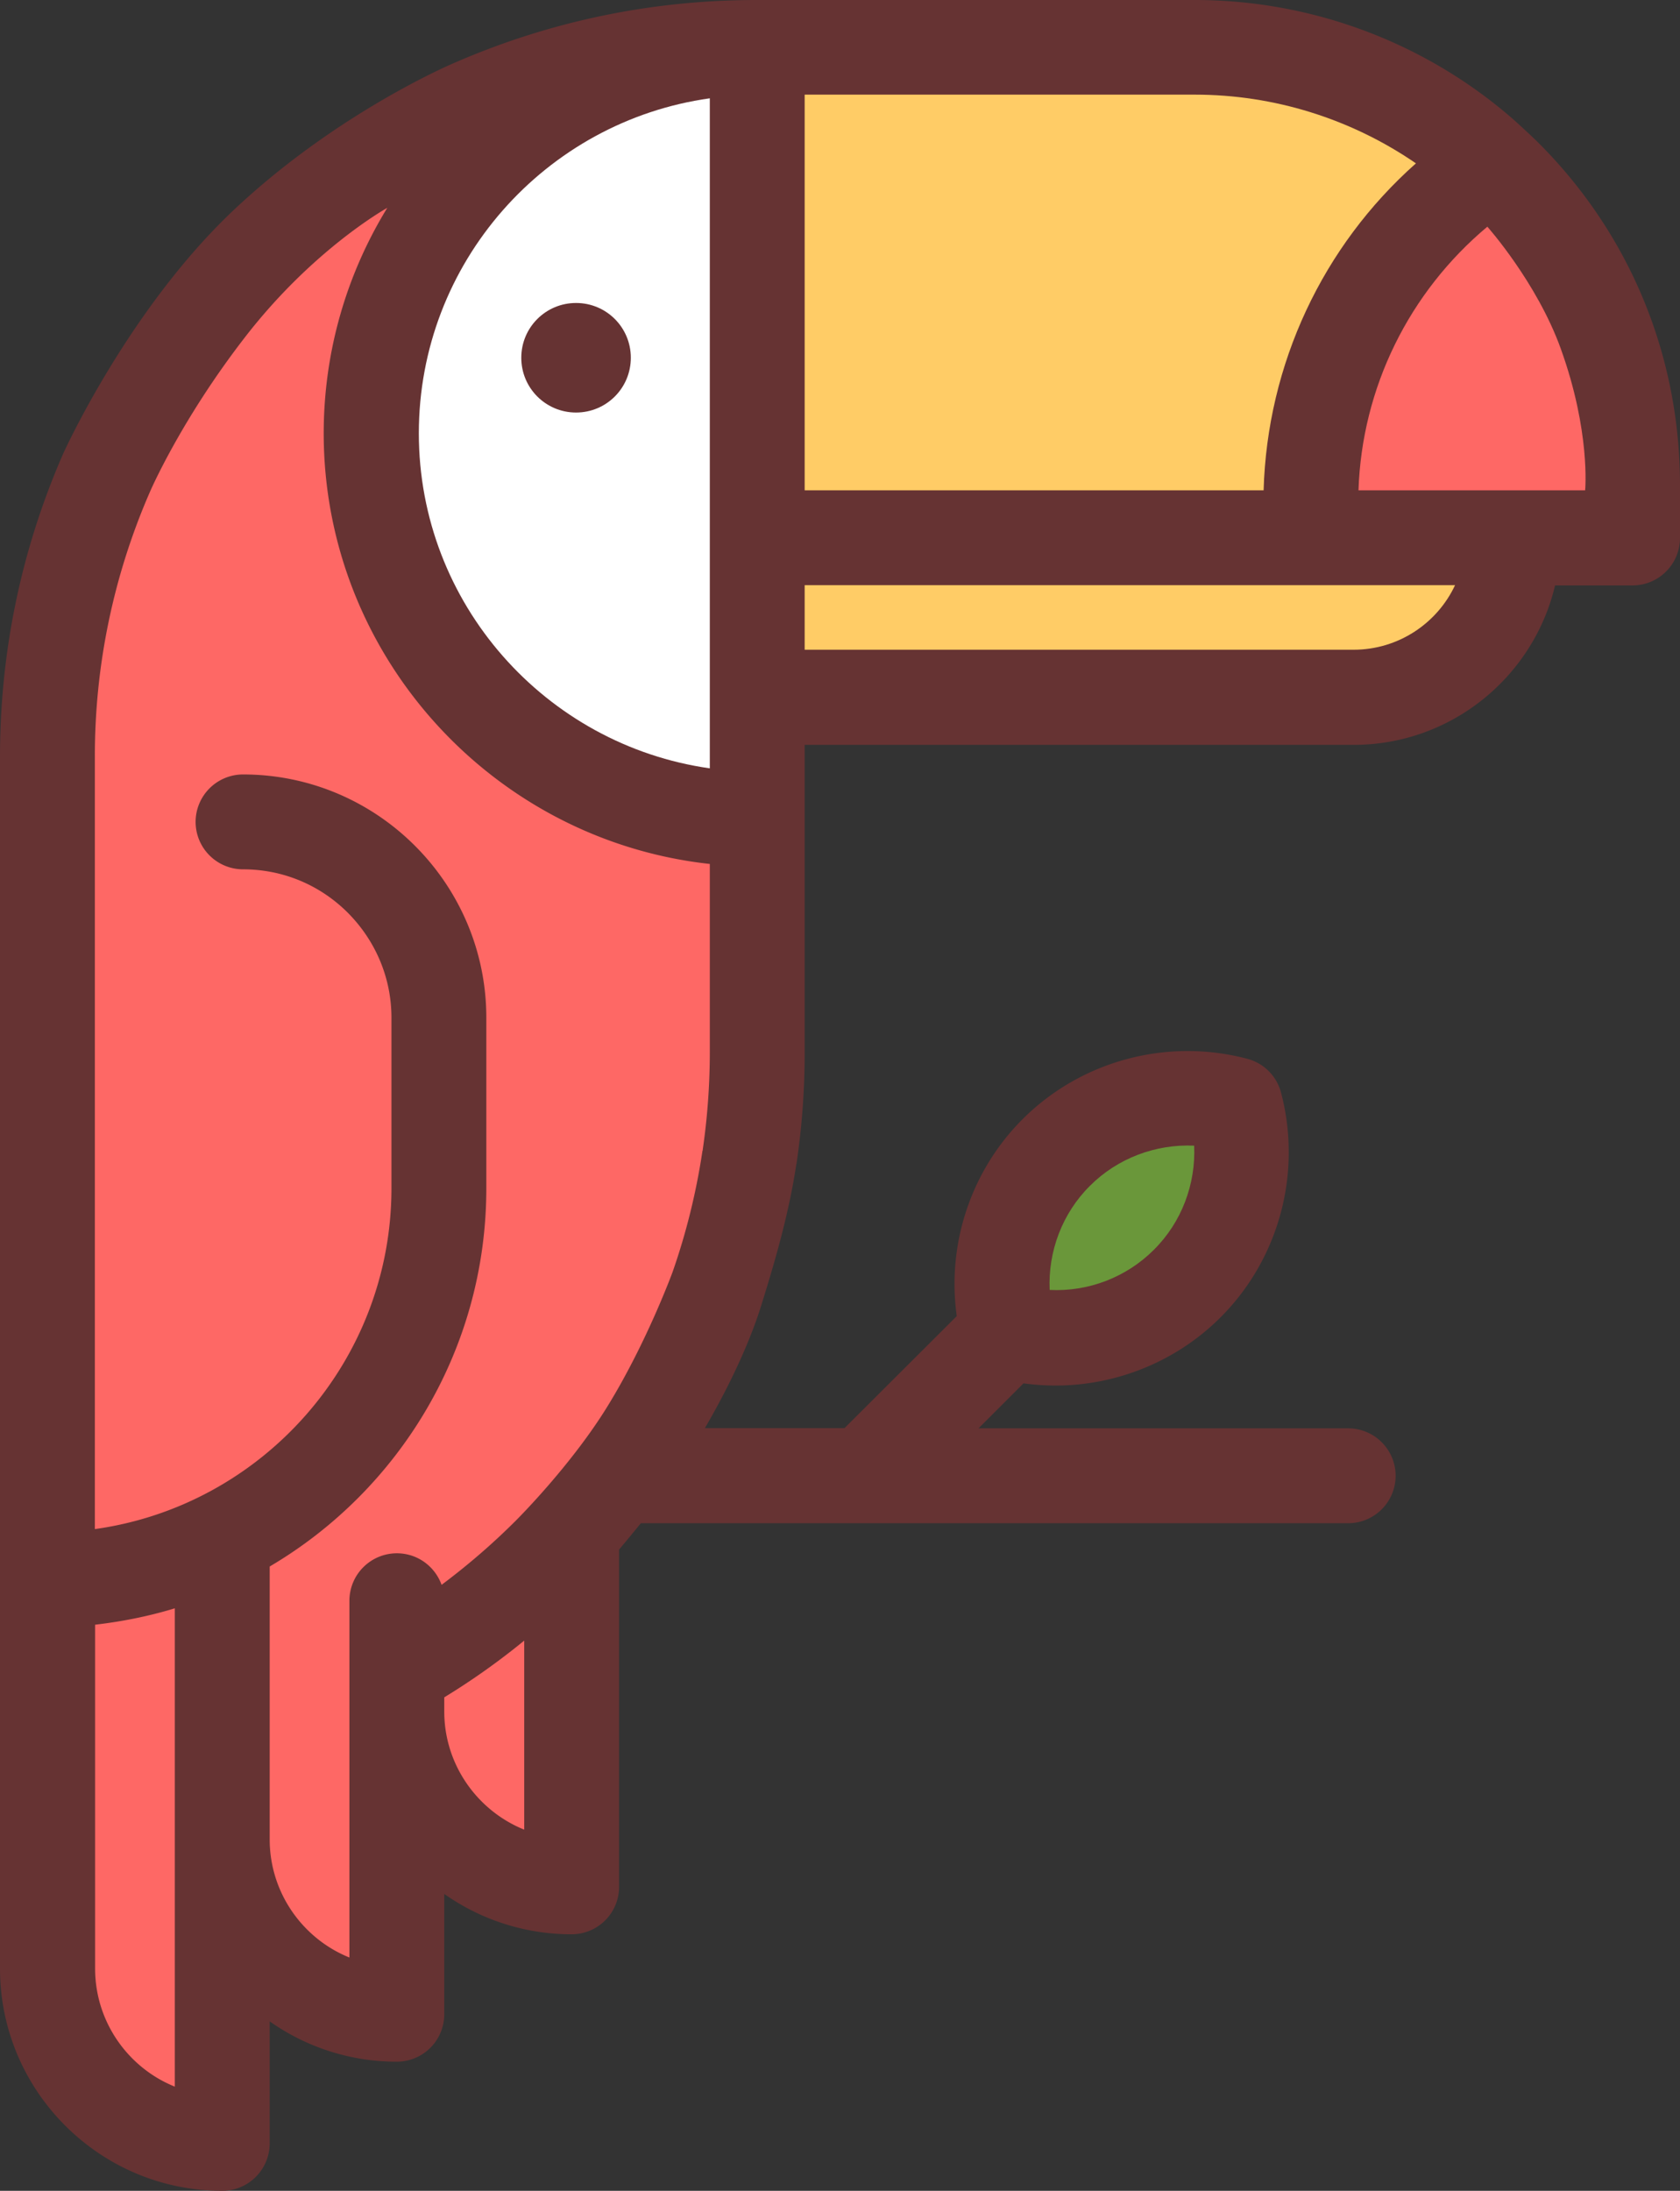 <svg xmlns="http://www.w3.org/2000/svg" width="106.689" height="139.111" viewBox="0 0 136.562 178.062" xmlns:v="https://vecta.io/nano"><rect x="0" y="0" width="136.562" height="178.062" fill="#333333" stroke="none"/><path d="M136.562 39.432v4.293a3.86 3.86 0 0 1-3.856 3.856h-6.3c-1.749 7.413-8.427 12.959-16.377 12.959h-44.62v25.023a61.42 61.42 0 0 1-.656 8.964c0 .04 0 .06-.02.079-.576 3.856-1.65 7.632-2.802 11.329-1.491 4.889-4.412 9.739-4.631 10.136h11.349l9.123-9.103c-.815-5.823 1.133-11.786 5.346-16 4.77-4.77 11.766-6.638 18.285-4.909 1.332.358 2.365 1.391 2.723 2.723 1.729 6.519-.139 13.515-4.909 18.285-3.578 3.578-8.447 5.545-13.416 5.545a19.32 19.32 0 0 1-2.604-.179l-3.657 3.657h30.051a3.86 3.86 0 0 1 3.856 3.856 3.86 3.86 0 0 1-3.856 3.856H52.093a218.93 218.93 0 0 1-1.689 2.047l-.08.099v27.408a3.86 3.86 0 0 1-3.856 3.856 17.92 17.92 0 0 1-10.355-3.279v9.779a3.86 3.86 0 0 1-3.856 3.856 17.86 17.86 0 0 1-10.335-3.279v9.918a3.86 3.86 0 0 1-3.856 3.856C8.109 178.062 0 169.953 0 159.995V61.534c0-8.566 1.729-16.854 5.128-24.645 0 0 5.307-11.786 13.952-19.895 8.447-7.93 17.808-11.865 17.808-11.865C44.679 1.729 52.967 0 61.514 0H97.11c9.461 0 18.603 3.399 25.738 9.56.378.318 1.809 1.65 2.147 1.988 7.473 7.433 11.567 17.331 11.567 27.885z" fill="#633"/><path d="M126.863 28.322c2.445 6.758 1.988 11.528 1.988 11.528h-18.424c.278-8.348 4.114-16.099 10.474-21.425.02.02 4.015 4.512 5.963 9.898z" fill="#fe6865"/><path d="M65.409 47.561h52.868c-1.451 3.101-4.611 5.247-8.248 5.247h-44.62z" fill="#fc6"/><path d="M97.07 93.115c.139 3.12-1.014 6.221-3.279 8.467-2.246 2.246-5.346 3.419-8.467 3.26-.139-3.12 1.014-6.221 3.279-8.467 2.246-2.246 5.346-3.399 8.467-3.26z" fill="#6a973a"/><path d="M57.698 70.219v15.324a55.32 55.32 0 0 1-.576 7.91c0 .04 0 .06-.02.079-.497 3.339-1.312 6.658-2.425 9.838 0 0-2.067 5.664-5.247 10.852-3.001 4.909-7.513 9.381-7.513 9.381-1.888 1.888-3.896 3.617-6.022 5.207-.537-1.491-1.948-2.564-3.637-2.564a3.86 3.86 0 0 0-3.856 3.856v28.998c-3.796-1.53-6.479-5.267-6.479-9.6V127.32c10.534-6.201 17.609-17.669 17.609-30.747V82.721c0-10.892-8.864-19.776-19.776-19.776A3.86 3.86 0 0 0 15.9 66.8a3.86 3.86 0 0 0 3.856 3.856c3.22 0 6.241 1.252 8.526 3.538 2.266 2.286 3.538 5.307 3.538 8.526v13.853c0 14.111-10.514 25.818-24.109 27.706V61.534a53.64 53.64 0 0 1 4.472-21.545s2.484-5.804 7.731-12.581c5.486-7.095 11.388-10.415 11.567-10.514-3.279 5.346-5.168 11.627-5.168 18.345.02 18.086 13.773 33.052 31.383 34.98z" fill="#fe6865"/><path d="M57.698 7.99v54.458C44.361 60.56 34.046 49.072 34.046 35.219c0-13.873 10.295-25.361 23.651-27.229z" fill="#fff"/><path d="M46.826 24.625c2.465 0 4.452 1.988 4.452 4.452s-1.988 4.452-4.452 4.452-4.452-1.988-4.452-4.452 1.988-4.452 4.452-4.452z" fill="#633"/><path d="M42.612 133.343v15.364c-3.796-1.53-6.499-5.267-6.499-9.6v-1.153a58.07 58.07 0 0 0 6.499-4.611zm-28.402-2.624v38.876c-3.796-1.53-6.479-5.267-6.479-9.6v-27.945c2.226-.258 4.392-.696 6.479-1.332z" fill="#fe6865"/><path d="M115.097 13.277C109.83 9.659 103.57 7.692 97.13 7.692H65.409V39.85h37.306c.298-10.256 4.79-19.835 12.382-26.573z" fill="#fc6"/></svg>